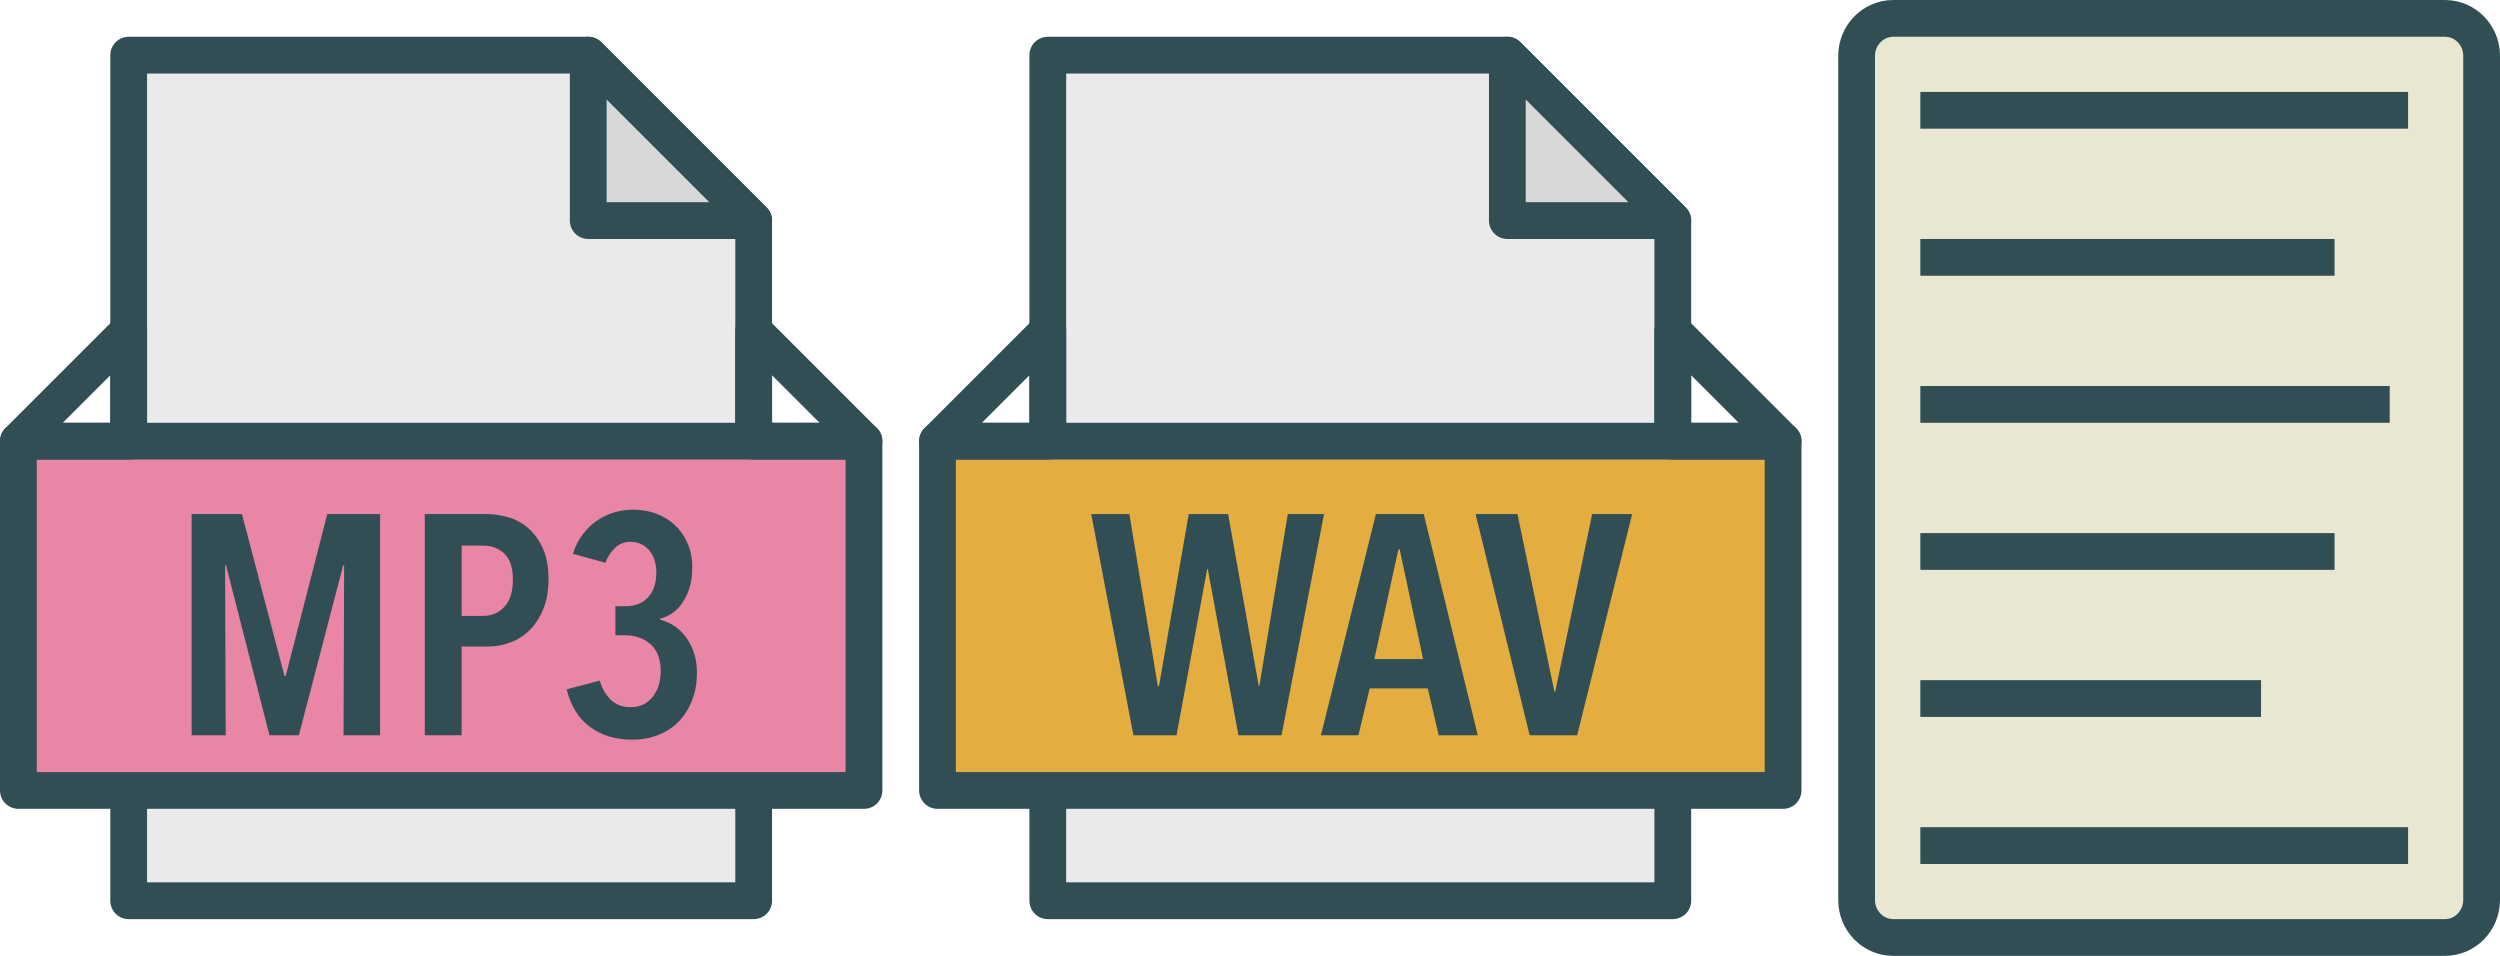 <?xml version="1.0" encoding="UTF-8"?>
<svg width="136px" height="52px" viewBox="0 0 136 52" version="1.1" xmlns="http://www.w3.org/2000/svg" xmlns:xlink="http://www.w3.org/1999/xlink">
    <!-- Generator: Sketch 42 (36781) - http://www.bohemiancoding.com/sketch -->
    <title>Group 13</title>
    <desc>Created with Sketch.</desc>
    <defs></defs>
    <g id="Page-1" stroke="none" stroke-width="1" fill="none" fill-rule="evenodd">
        <g id="Voice-Messages" transform="translate(-107, -2068)">
            <g id="Group-31" transform="translate(25, 2069)">
                <g id="Group-13" transform="translate(83, 0)">
                    <g id="Group-6" transform="translate(117, 25) scale(-1, 1) translate(-117, -25) translate(100, 0)" stroke="#314E55" stroke-width="2">
                        <path d="M0,2.034 C0,0.91 0.892,0 2,0 L32,0 C33.105,0 34,0.911 34,2.038 L34,47.962 C34,49.088 33.108,50 32,50 L2,50 C0.895,50 0,49.087 0,47.952 L0,38.812 L0,11.937 L0,2.034 Z" id="Rectangle-386" stroke-linecap="round" stroke-linejoin="round" fill="#E9E7D1"></path>
                        <path d="M5,5 L29.533,5" id="Line" stroke-linecap="square"></path>
                        <path d="M9,29 L29.533,29" id="Line" stroke-linecap="square"></path>
                        <path d="M9,13 L29.533,13" id="Line" stroke-linecap="square"></path>
                        <path d="M13,37 L29.533,37" id="Line" stroke-linecap="square"></path>
                        <path d="M6,21 L29.533,21" id="Line" stroke-linecap="square"></path>
                        <path d="M5,45 L29.533,45" id="Line" stroke-linecap="square"></path>
                    </g>
                    <g id="Group-2" transform="translate(0, 2)">
                        <g id="MP3">
                            <path d="M40,40 L40,46 L6,46 L6,40 M6,21 L6,0 L31,0 L40,9 L40,21" id="Rectangle-1948" stroke="#314E55" stroke-width="2" stroke-linecap="round" stroke-linejoin="round" fill="#EAEAEA"></path>
                            <rect id="Rectangle-1949" stroke="#314E55" stroke-width="2" stroke-linecap="round" stroke-linejoin="round" fill="#EA86A5" x="0" y="21" width="46" height="19"></rect>
                            <polygon id="Path-4339" stroke="#314E55" stroke-width="2" stroke-linecap="round" stroke-linejoin="round" points="40 21 46 21 40 15"></polygon>
                            <polygon id="Path-4339" stroke="#314E55" stroke-width="2" stroke-linecap="round" stroke-linejoin="round" fill="#D8D8D8" points="31 9 40 9 31 0"></polygon>
                            <polygon id="Path-4339" stroke="#314E55" stroke-width="2" stroke-linecap="round" stroke-linejoin="round" transform="translate(3, 18) scale(-1, 1) translate(-3, -18) " points="0 21 6 21 0 15"></polygon>
                            <path d="M17.688,37 L17.721,27.752 L17.671,27.752 L15.257,37 L13.659,37 L11.296,27.752 L11.245,27.752 L11.278,37 L9.425,37 L9.425,24.964 L12.162,24.964 L14.475,33.77 L14.543,33.77 L16.803,24.964 L19.677,24.964 L19.677,37 L17.688,37 Z M28.84,28.517 C28.84,29.129 28.746,29.664 28.559,30.123 C28.372,30.583 28.126,30.965 27.82,31.271 C27.513,31.577 27.162,31.804 26.765,31.951 C26.369,32.098 25.961,32.172 25.541,32.172 L24.113,32.172 L24.113,37 L22.108,37 L22.108,24.964 L25.439,24.964 C25.825,24.964 26.221,25.021 26.63,25.134 C27.038,25.247 27.403,25.443 27.726,25.721 C28.049,25.998 28.315,26.364 28.525,26.817 C28.735,27.27 28.84,27.837 28.84,28.517 L28.84,28.517 Z M26.901,28.534 C26.901,27.888 26.749,27.418 26.442,27.123 C26.136,26.828 25.746,26.681 25.27,26.681 L24.113,26.681 L24.113,30.506 L25.27,30.506 C25.746,30.506 26.136,30.339 26.442,30.005 C26.749,29.67 26.901,29.18 26.901,28.534 L26.901,28.534 Z M36.914,33.6 C36.914,34.133 36.83,34.623 36.66,35.071 C36.489,35.518 36.252,35.903 35.946,36.227 C35.639,36.55 35.268,36.799 34.832,36.974 C34.396,37.15 33.917,37.238 33.395,37.238 C32.489,37.238 31.724,37.009 31.101,36.55 C30.477,36.09 30.052,35.408 29.826,34.501 L31.628,34.025 C31.752,34.456 31.953,34.804 32.231,35.071 C32.509,35.337 32.868,35.47 33.31,35.47 C33.594,35.47 33.837,35.413 34.041,35.3 C34.246,35.187 34.415,35.037 34.551,34.849 C34.688,34.662 34.787,34.453 34.849,34.221 C34.911,33.988 34.943,33.753 34.943,33.515 C34.943,32.869 34.761,32.382 34.398,32.053 C34.036,31.724 33.566,31.56 32.987,31.56 L32.477,31.56 L32.477,29.979 L33.038,29.979 C33.549,29.979 33.954,29.818 34.254,29.494 C34.554,29.171 34.705,28.721 34.705,28.143 C34.705,27.95 34.679,27.755 34.628,27.556 C34.577,27.358 34.495,27.18 34.382,27.021 C34.268,26.862 34.121,26.732 33.94,26.63 C33.758,26.528 33.543,26.477 33.294,26.477 C32.965,26.477 32.687,26.585 32.461,26.8 C32.234,27.015 32.058,27.287 31.933,27.616 L30.166,27.123 C30.302,26.704 30.488,26.341 30.727,26.035 C30.965,25.729 31.231,25.48 31.526,25.287 C31.82,25.094 32.132,24.953 32.461,24.862 C32.789,24.771 33.118,24.726 33.447,24.726 C33.889,24.726 34.302,24.797 34.688,24.939 C35.073,25.08 35.413,25.287 35.708,25.559 C36.002,25.831 36.234,26.162 36.404,26.553 C36.575,26.945 36.66,27.389 36.66,27.888 C36.66,28.568 36.507,29.163 36.2,29.673 C35.894,30.183 35.464,30.512 34.908,30.659 L34.908,30.71 C35.521,30.869 36.008,31.211 36.37,31.738 C36.733,32.266 36.914,32.886 36.914,33.6 L36.914,33.6 Z" fill="#314E55"></path>
                        </g>
                    </g>
                    <g id="Group" transform="translate(50, 2)">
                        <g id="WAV">
                            <path d="M40,40 L40,46 L6,46 L6,40 M6,21 L6,0 L31,0 L40,9 L40,21" id="Rectangle-1948" stroke="#314E55" stroke-width="2" stroke-linecap="round" stroke-linejoin="round" fill="#EAEAEA"></path>
                            <rect id="Rectangle-1949" stroke="#314E55" stroke-width="2" stroke-linecap="round" stroke-linejoin="round" fill="#E4AD40" x="0" y="21" width="46" height="19"></rect>
                            <polygon id="Path-4339" stroke="#314E55" stroke-width="2" stroke-linecap="round" stroke-linejoin="round" points="40 21 46 21 40 15"></polygon>
                            <polygon id="Path-4339" stroke="#314E55" stroke-width="2" stroke-linecap="round" stroke-linejoin="round" fill="#D8D8D8" points="31 9 40 9 31 0"></polygon>
                            <polygon id="Path-4339" stroke="#314E55" stroke-width="2" stroke-linecap="round" stroke-linejoin="round" transform="translate(3, 18) scale(-1, 1) translate(-3, -18) " points="0 21 6 21 0 15"></polygon>
                            <path d="M18.716,37 L16.37,37 L14.704,27.956 L14.67,27.956 L13.004,37 L10.658,37 L8.363,24.964 L10.437,24.964 L11.984,34.314 L12.052,34.314 L13.667,24.964 L15.809,24.964 L17.475,34.314 L17.509,34.314 L19.056,24.964 L21.028,24.964 L18.716,37 Z M27.267,37 L26.672,34.45 L23.51,34.45 L22.898,37 L20.858,37 L23.85,24.964 L26.451,24.964 L29.392,37 L27.267,37 Z M25.142,26.885 L25.074,26.885 L23.765,32.852 L26.417,32.852 L25.142,26.885 Z M34.798,37 L32.214,37 L29.273,24.964 L31.551,24.964 L33.557,34.62 L33.608,34.62 L35.614,24.964 L37.79,24.964 L34.798,37 Z" fill="#314E55"></path>
                        </g>
                    </g>
                </g>
            </g>
        </g>
    </g>
</svg>